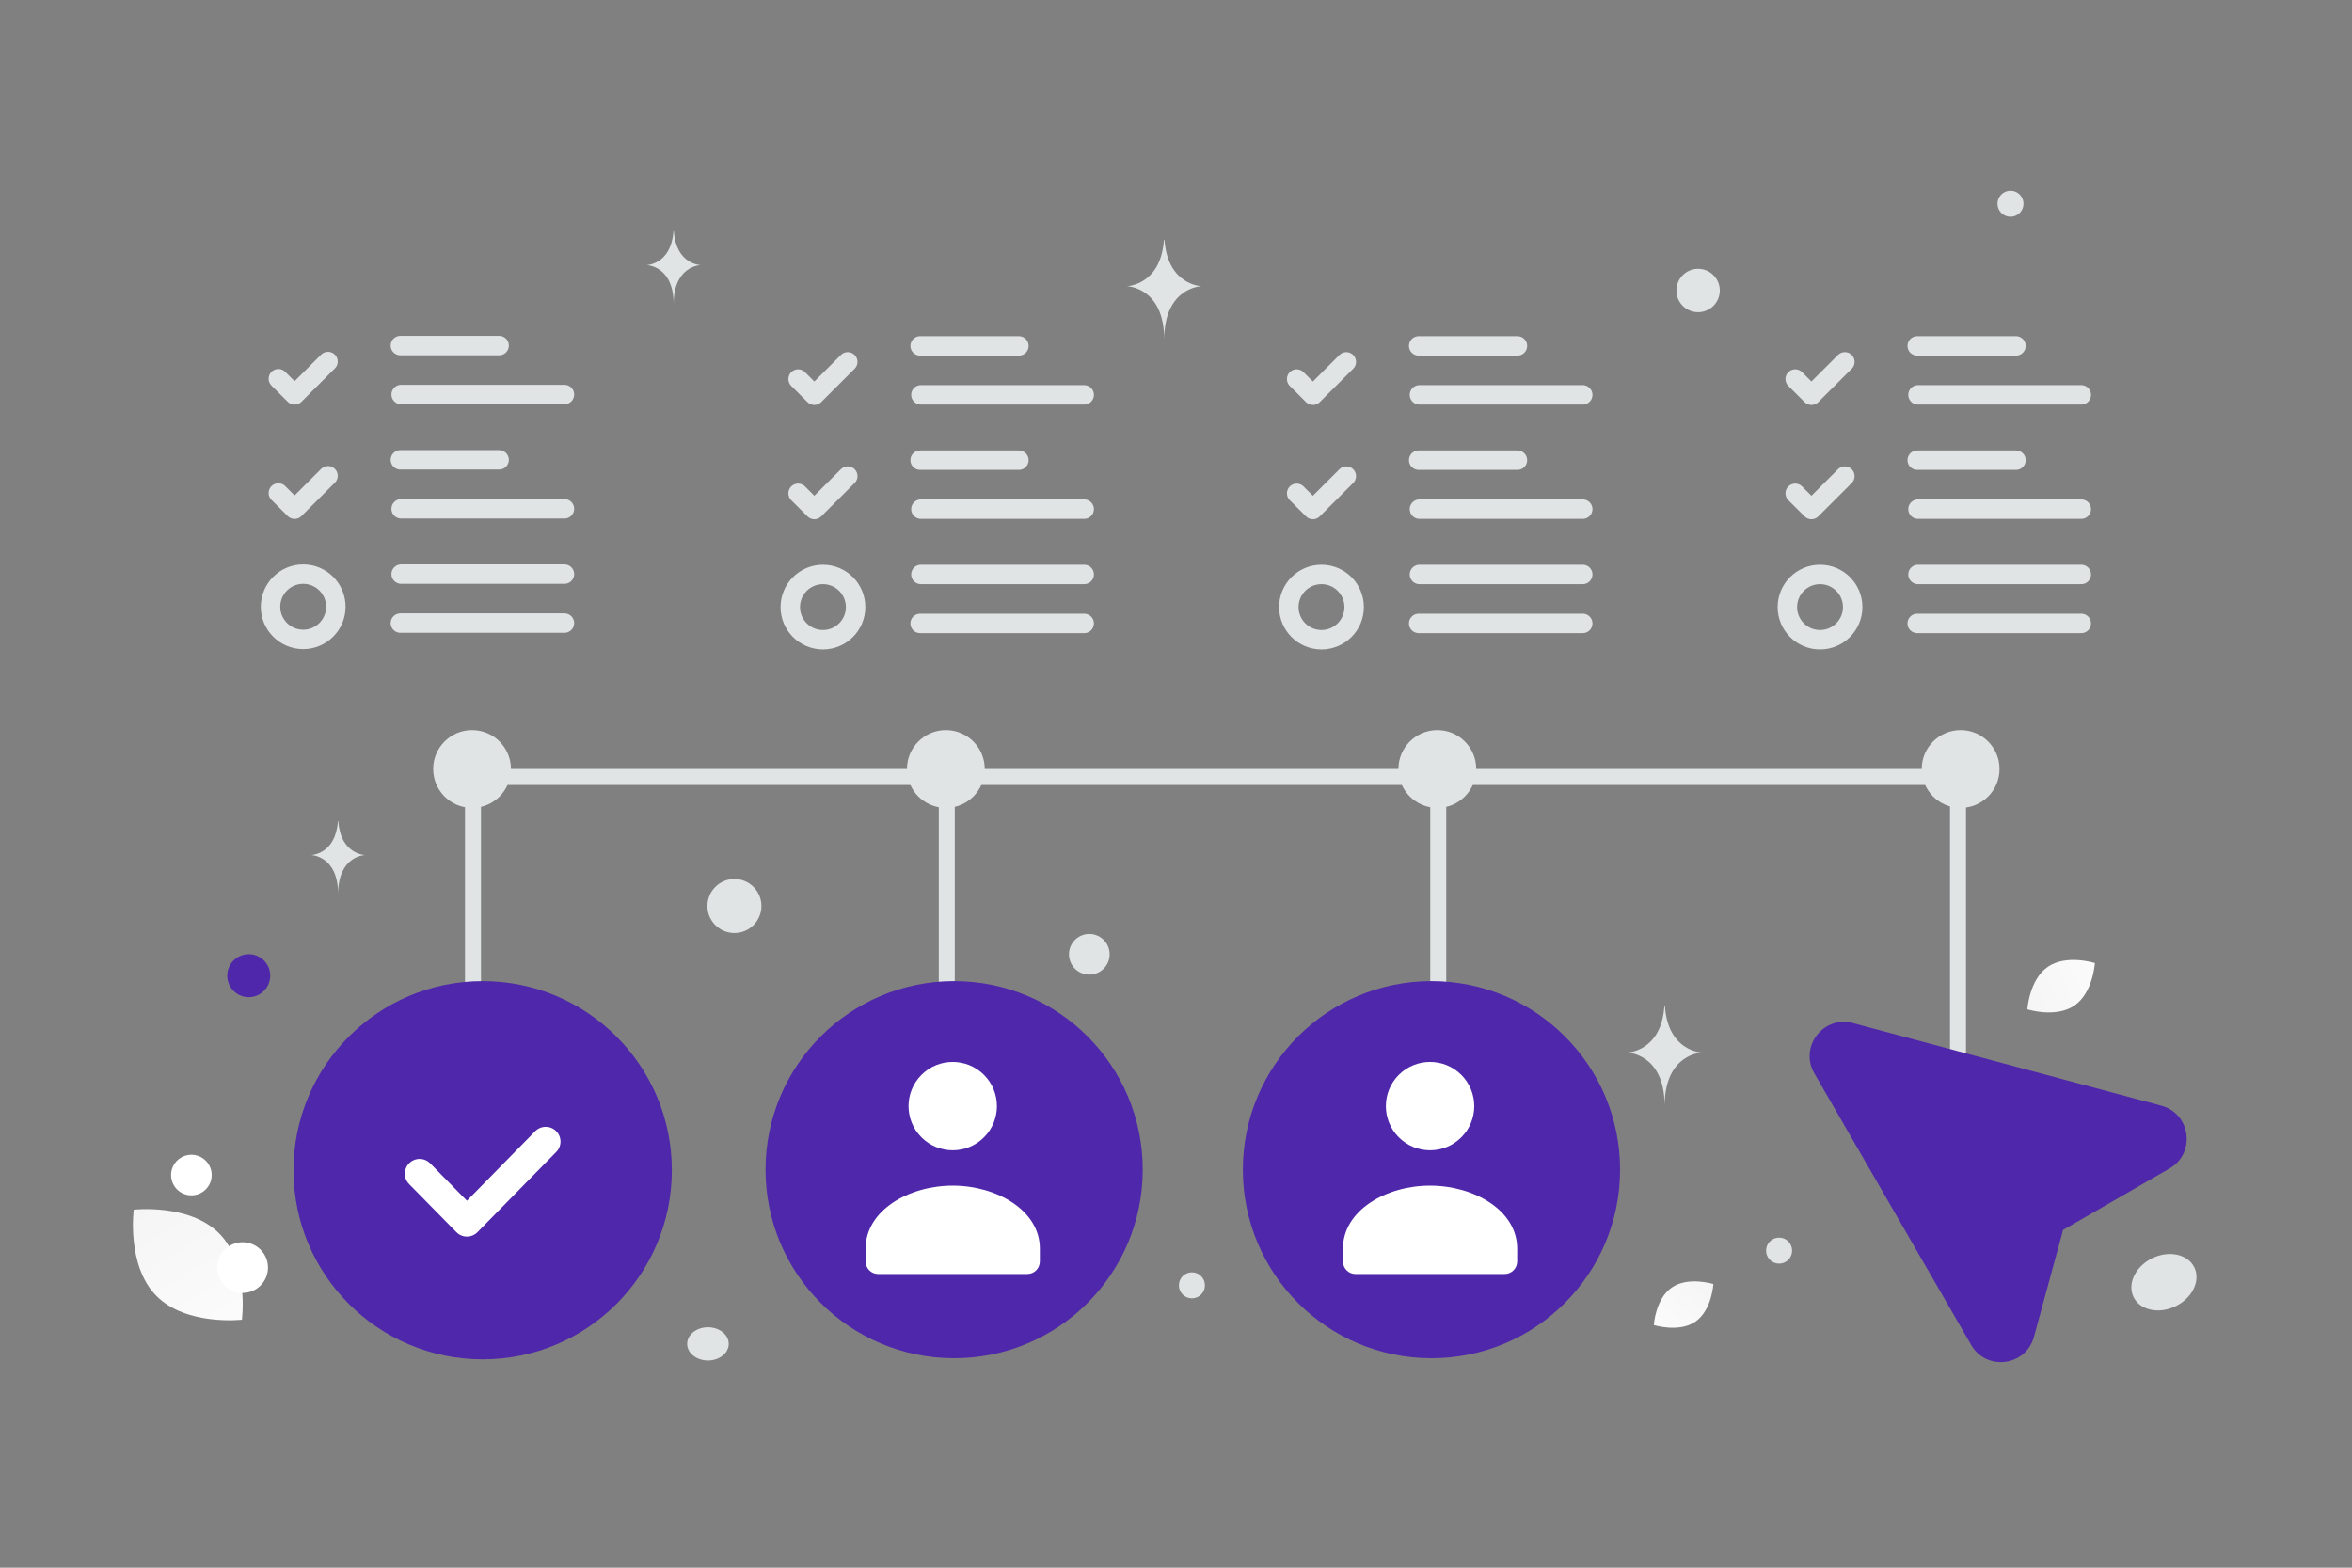 <svg width="900" height="600" viewBox="0 0 900 600" fill="none" xmlns="http://www.w3.org/2000/svg">
<rect x="0" y="0" width="900" height="600" fill="#808080" stroke="none"/>
<g clip-path="url(#clip0_1235_21735)">
<path d="M749.235 298.381V437.738M550.348 298.381V482.386M362.285 298.381V482.386M180.986 298.381V482.386M750.238 297.379H549.998M562.175 297.379H361.934M380.876 297.379H180.636" stroke="#E1E4E5" stroke-width="6.113"/>
<path d="M750.238 309.205C758.458 309.205 765.121 302.542 765.121 294.322C765.121 286.103 758.458 279.439 750.238 279.439C742.018 279.439 735.355 286.103 735.355 294.322C735.355 302.542 742.018 309.205 750.238 309.205Z" fill="#E1E4E5"/>
<path d="M549.998 309.205C558.218 309.205 564.881 302.542 564.881 294.322C564.881 286.103 558.218 279.439 549.998 279.439C541.778 279.439 535.115 286.103 535.115 294.322C535.115 302.542 541.778 309.205 549.998 309.205Z" fill="#E1E4E5"/>
<path d="M361.934 309.205C370.154 309.205 376.817 302.542 376.817 294.322C376.817 286.103 370.154 279.439 361.934 279.439C353.714 279.439 347.051 286.103 347.051 294.322C347.051 302.542 353.714 309.205 361.934 309.205Z" fill="#E1E4E5"/>
<path d="M180.636 309.205C188.856 309.205 195.519 302.542 195.519 294.322C195.519 286.103 188.856 279.439 180.636 279.439C172.416 279.439 165.753 286.103 165.753 294.322C165.753 302.542 172.416 309.205 180.636 309.205Z" fill="#E1E4E5"/>
<path d="M437.271 447.671C437.271 407.813 404.96 375.502 365.102 375.502C325.244 375.502 292.933 407.813 292.933 447.671C292.933 487.529 325.244 519.84 365.102 519.84C404.96 519.84 437.271 487.529 437.271 447.671Z" fill="#4F27AA"/>
<path fill-rule="evenodd" clip-rule="evenodd" d="M397.903 477.946V482.771C397.903 485.435 395.769 487.597 393.141 487.597H335.994C333.365 487.597 331.231 485.435 331.231 482.771V477.868C331.231 463.266 347.699 453.778 364.567 453.778C381.435 453.778 397.903 463.271 397.903 477.868M376.519 411.384C383.123 417.988 383.123 428.694 376.519 435.298C369.915 441.901 359.209 441.901 352.605 435.298C346.002 428.694 346.002 417.988 352.605 411.384C359.209 404.781 369.915 404.781 376.519 411.384Z" fill="white"/>
<path d="M619.922 447.671C619.922 407.813 587.611 375.502 547.753 375.502C507.895 375.502 475.584 407.813 475.584 447.671C475.584 487.529 507.895 519.84 547.753 519.84C587.611 519.84 619.922 487.529 619.922 447.671Z" fill="#4F27AA"/>
<path fill-rule="evenodd" clip-rule="evenodd" d="M580.556 477.946V482.771C580.556 485.435 578.422 487.597 575.793 487.597H518.647C516.018 487.597 513.884 485.435 513.884 482.771V477.868C513.884 463.266 530.352 453.778 547.22 453.778C564.088 453.778 580.556 463.271 580.556 477.868M559.171 411.384C565.775 417.988 565.775 428.694 559.171 435.298C552.568 441.901 541.861 441.901 535.258 435.298C528.654 428.694 528.654 417.988 535.258 411.384C541.861 404.781 552.568 404.781 559.171 411.384Z" fill="white"/>
<path fill-rule="evenodd" clip-rule="evenodd" d="M184.695 520.27C144.721 520.27 112.311 487.86 112.311 447.886C112.311 407.912 144.721 375.502 184.695 375.502C224.669 375.502 257.079 407.912 257.079 447.886C257.079 487.86 224.669 520.27 184.695 520.27Z" fill="#4F27AA"/>
<path d="M208.822 436.918L178.669 467.627L160.566 449.204" stroke="white" stroke-width="11.307" stroke-linecap="round" stroke-linejoin="round"/>
<path fill-rule="evenodd" clip-rule="evenodd" d="M830.185 447.205L789.451 470.722L778.295 511.65C775.23 522.903 760.11 524.855 754.279 514.757L694.248 410.78C688.407 400.663 697.712 388.525 709.009 391.552L827.032 423.176C838.313 426.199 840.313 441.357 830.185 447.205Z" fill="#4F27AA"/>
<path d="M125.511 138.371L112.728 151.142L106.517 144.95M153.208 132.26H190.989M153.502 151.004H215.982M125.511 182.107L112.728 194.878L106.517 188.686M153.208 175.996H190.989M153.502 194.74H215.982M215.981 238.475H153.208M215.982 219.731H153.502" stroke="#E1E4E5" stroke-width="7.441" stroke-linecap="round" stroke-linejoin="round"/>
<path d="M116.014 244.723C122.915 244.723 128.509 239.129 128.509 232.228C128.509 225.326 122.915 219.732 116.014 219.732C109.112 219.732 103.518 225.326 103.518 232.228C103.518 239.129 109.112 244.723 116.014 244.723V244.723Z" stroke="#E1E4E5" stroke-width="7.441" stroke-linecap="round" stroke-linejoin="round"/>
<path d="M324.398 138.496L311.614 151.267L305.404 145.075M352.094 132.385H389.876M352.389 151.128H414.868M324.398 182.232L311.614 195.003L305.404 188.811M352.094 176.121H389.876M352.389 194.865H414.868M414.868 238.6H352.094M414.868 219.856H352.389" stroke="#E1E4E5" stroke-width="7.441" stroke-linecap="round" stroke-linejoin="round"/>
<path d="M314.9 244.847C321.802 244.847 327.396 239.253 327.396 232.351C327.396 225.45 321.802 219.855 314.9 219.855C307.999 219.855 302.404 225.45 302.404 232.351C302.404 239.253 307.999 244.847 314.9 244.847Z" stroke="#E1E4E5" stroke-width="7.441" stroke-linecap="round" stroke-linejoin="round"/>
<path d="M515.167 138.496L502.384 151.267L496.173 145.075M542.864 132.385H580.646M543.158 151.128H605.638M515.167 182.232L502.384 195.003L496.173 188.811M542.864 176.121H580.646M543.158 194.865H605.638M605.637 238.6H542.864M605.638 219.856H543.158" stroke="#E1E4E5" stroke-width="7.441" stroke-linecap="round" stroke-linejoin="round"/>
<path d="M505.67 244.847C512.571 244.847 518.166 239.252 518.166 232.351C518.166 225.45 512.571 219.855 505.67 219.855C498.768 219.855 493.174 225.45 493.174 232.351C493.174 239.252 498.768 244.847 505.67 244.847V244.847Z" stroke="#E1E4E5" stroke-width="7.441" stroke-linecap="round" stroke-linejoin="round"/>
<path d="M705.935 138.496L693.152 151.267L686.941 145.075M733.633 132.385H771.414M733.927 151.128H796.407M705.935 182.232L693.152 195.003L686.941 188.811M733.633 176.121H771.414M733.927 194.865H796.407M796.406 238.6H733.633M796.407 219.856H733.927" stroke="#E1E4E5" stroke-width="7.441" stroke-linecap="round" stroke-linejoin="round"/>
<path d="M696.438 244.847C703.339 244.847 708.934 239.253 708.934 232.351C708.934 225.45 703.339 219.855 696.438 219.855C689.537 219.855 683.942 225.45 683.942 232.351C683.942 239.253 689.537 244.847 696.438 244.847Z" stroke="#E1E4E5" stroke-width="7.441" stroke-linecap="round" stroke-linejoin="round"/>
<path d="M648.746 505.833C642.454 510.165 632.844 507.134 632.844 507.134C632.844 507.134 633.441 497.081 639.737 492.753C646.029 488.421 655.635 491.448 655.635 491.448C655.635 491.448 655.038 501.501 648.746 505.833Z" fill="url(#paint0_linear_1235_21735)"/>
<path d="M793.776 384.861C800.909 379.976 801.614 368.593 801.614 368.593C801.614 368.593 790.752 365.138 783.622 370.029C776.489 374.914 775.781 386.291 775.781 386.291C775.781 386.291 786.643 389.746 793.776 384.861Z" fill="url(#paint1_linear_1235_21735)"/>
<path d="M59.776 495.909C71.202 507.537 92.567 505.085 92.567 505.085C92.567 505.085 95.394 483.78 83.958 472.158C72.533 460.529 51.178 462.974 51.178 462.974C51.178 462.974 48.351 484.28 59.777 495.909H59.776Z" fill="url(#paint2_linear_1235_21735)"/>
<path d="M95.18 381.647C90.639 381.647 86.958 377.966 86.958 373.425C86.958 368.884 90.639 365.203 95.18 365.203C99.721 365.203 103.402 368.884 103.402 373.425C103.402 377.966 99.721 381.647 95.18 381.647Z" fill="#4F27AA"/>
<path d="M92.844 494.843C87.486 494.843 83.143 490.5 83.143 485.142C83.143 479.785 87.486 475.441 92.844 475.441C98.202 475.441 102.545 479.785 102.545 485.142C102.545 490.5 98.202 494.843 92.844 494.843Z" fill="white"/>
<path d="M416.828 373.019C412.53 373.019 409.046 369.535 409.046 365.237C409.046 360.939 412.53 357.455 416.828 357.455C421.126 357.455 424.61 360.939 424.61 365.237C424.61 369.535 421.126 373.019 416.828 373.019Z" fill="#E1E4E5"/>
<path d="M769.321 82.96C766.57 82.96 764.34 80.73 764.34 77.979C764.34 75.228 766.57 72.998 769.321 72.998C772.072 72.998 774.302 75.228 774.302 77.979C774.302 80.73 772.072 82.96 769.321 82.96Z" fill="#E1E4E5"/>
<path d="M456.088 496.917C453.337 496.917 451.107 494.687 451.107 491.936C451.107 489.185 453.337 486.955 456.088 486.955C458.839 486.955 461.069 489.185 461.069 491.936C461.069 494.687 458.839 496.917 456.088 496.917Z" fill="#E1E4E5"/>
<path d="M680.774 483.636C678.023 483.636 675.793 481.406 675.793 478.655C675.793 475.904 678.023 473.674 680.774 473.674C683.525 473.674 685.755 475.904 685.755 478.655C685.755 481.406 683.525 483.636 680.774 483.636Z" fill="#E1E4E5"/>
<path d="M80.738 447.717C81.848 451.862 79.389 456.122 75.244 457.232C71.1 458.343 66.84 455.883 65.729 451.739C64.619 447.594 67.078 443.334 71.223 442.224C75.367 441.113 79.627 443.573 80.738 447.717Z" fill="white"/>
<path d="M281.028 357.096C275.32 357.096 270.693 352.469 270.693 346.761C270.693 341.053 275.32 336.426 281.028 336.426C286.736 336.426 291.363 341.053 291.363 346.761C291.363 352.469 286.736 357.096 281.028 357.096Z" fill="#E1E4E5"/>
<path d="M270.895 520.704C266.504 520.704 262.945 517.857 262.945 514.344C262.945 510.832 266.504 507.984 270.895 507.984C275.286 507.984 278.845 510.832 278.845 514.344C278.845 517.857 275.286 520.704 270.895 520.704Z" fill="#E1E4E5"/>
<path d="M832.514 499.922C826.091 503.055 818.879 501.485 816.405 496.414C813.931 491.343 817.132 484.692 823.555 481.559C829.978 478.425 837.19 479.996 839.664 485.066C842.138 490.137 838.937 496.788 832.514 499.922Z" fill="#E1E4E5"/>
<path d="M658.084 111.186C658.084 115.77 654.367 119.487 649.783 119.487C645.198 119.487 641.482 115.77 641.482 111.186C641.482 106.601 645.198 102.885 649.783 102.885C654.367 102.885 658.084 106.601 658.084 111.186Z" fill="#E1E4E5"/>
<path d="M636.869 385.127H637.077C638.308 402.576 651.285 402.845 651.285 402.845C651.285 402.845 636.975 403.124 636.975 423.287C636.975 403.124 622.665 402.845 622.665 402.845C622.665 402.845 635.637 402.576 636.869 385.127ZM445.387 91.816H445.595C446.826 109.266 459.803 109.534 459.803 109.534C459.803 109.534 445.493 109.814 445.493 129.976C445.493 109.814 431.183 109.534 431.183 109.534C431.183 109.534 444.155 109.266 445.387 91.816ZM257.692 88.496H257.842C258.73 101.264 268.088 101.461 268.088 101.461C268.088 101.461 257.769 101.665 257.769 116.418C257.769 101.665 247.449 101.461 247.449 101.461C247.449 101.461 256.804 101.264 257.692 88.496ZM129.299 314.29H129.449C130.337 327.058 139.695 327.255 139.695 327.255C139.695 327.255 129.376 327.459 129.376 342.213C129.376 327.459 119.057 327.255 119.057 327.255C119.057 327.255 128.411 327.058 129.299 314.29Z" fill="#E1E4E5"/>
</g>
<defs>
<linearGradient id="paint0_linear_1235_21735" x1="624.237" y1="520.045" x2="673.769" y2="467.838" gradientUnits="userSpaceOnUse">
<stop stop-color="white"/>
<stop offset="1" stop-color="#EEEEEE"/>
</linearGradient>
<linearGradient id="paint1_linear_1235_21735" x1="818.75" y1="364.751" x2="743.471" y2="395.848" gradientUnits="userSpaceOnUse">
<stop stop-color="white"/>
<stop offset="1" stop-color="#EEEEEE"/>
</linearGradient>
<linearGradient id="paint2_linear_1235_21735" x1="105.362" y1="535.63" x2="22.763" y2="406.149" gradientUnits="userSpaceOnUse">
<stop stop-color="white"/>
<stop offset="1" stop-color="#EEEEEE"/>
</linearGradient>
<clipPath id="clip0_1235_21735">
<rect width="900" height="600" fill="white"/>
</clipPath>
</defs>
</svg>
